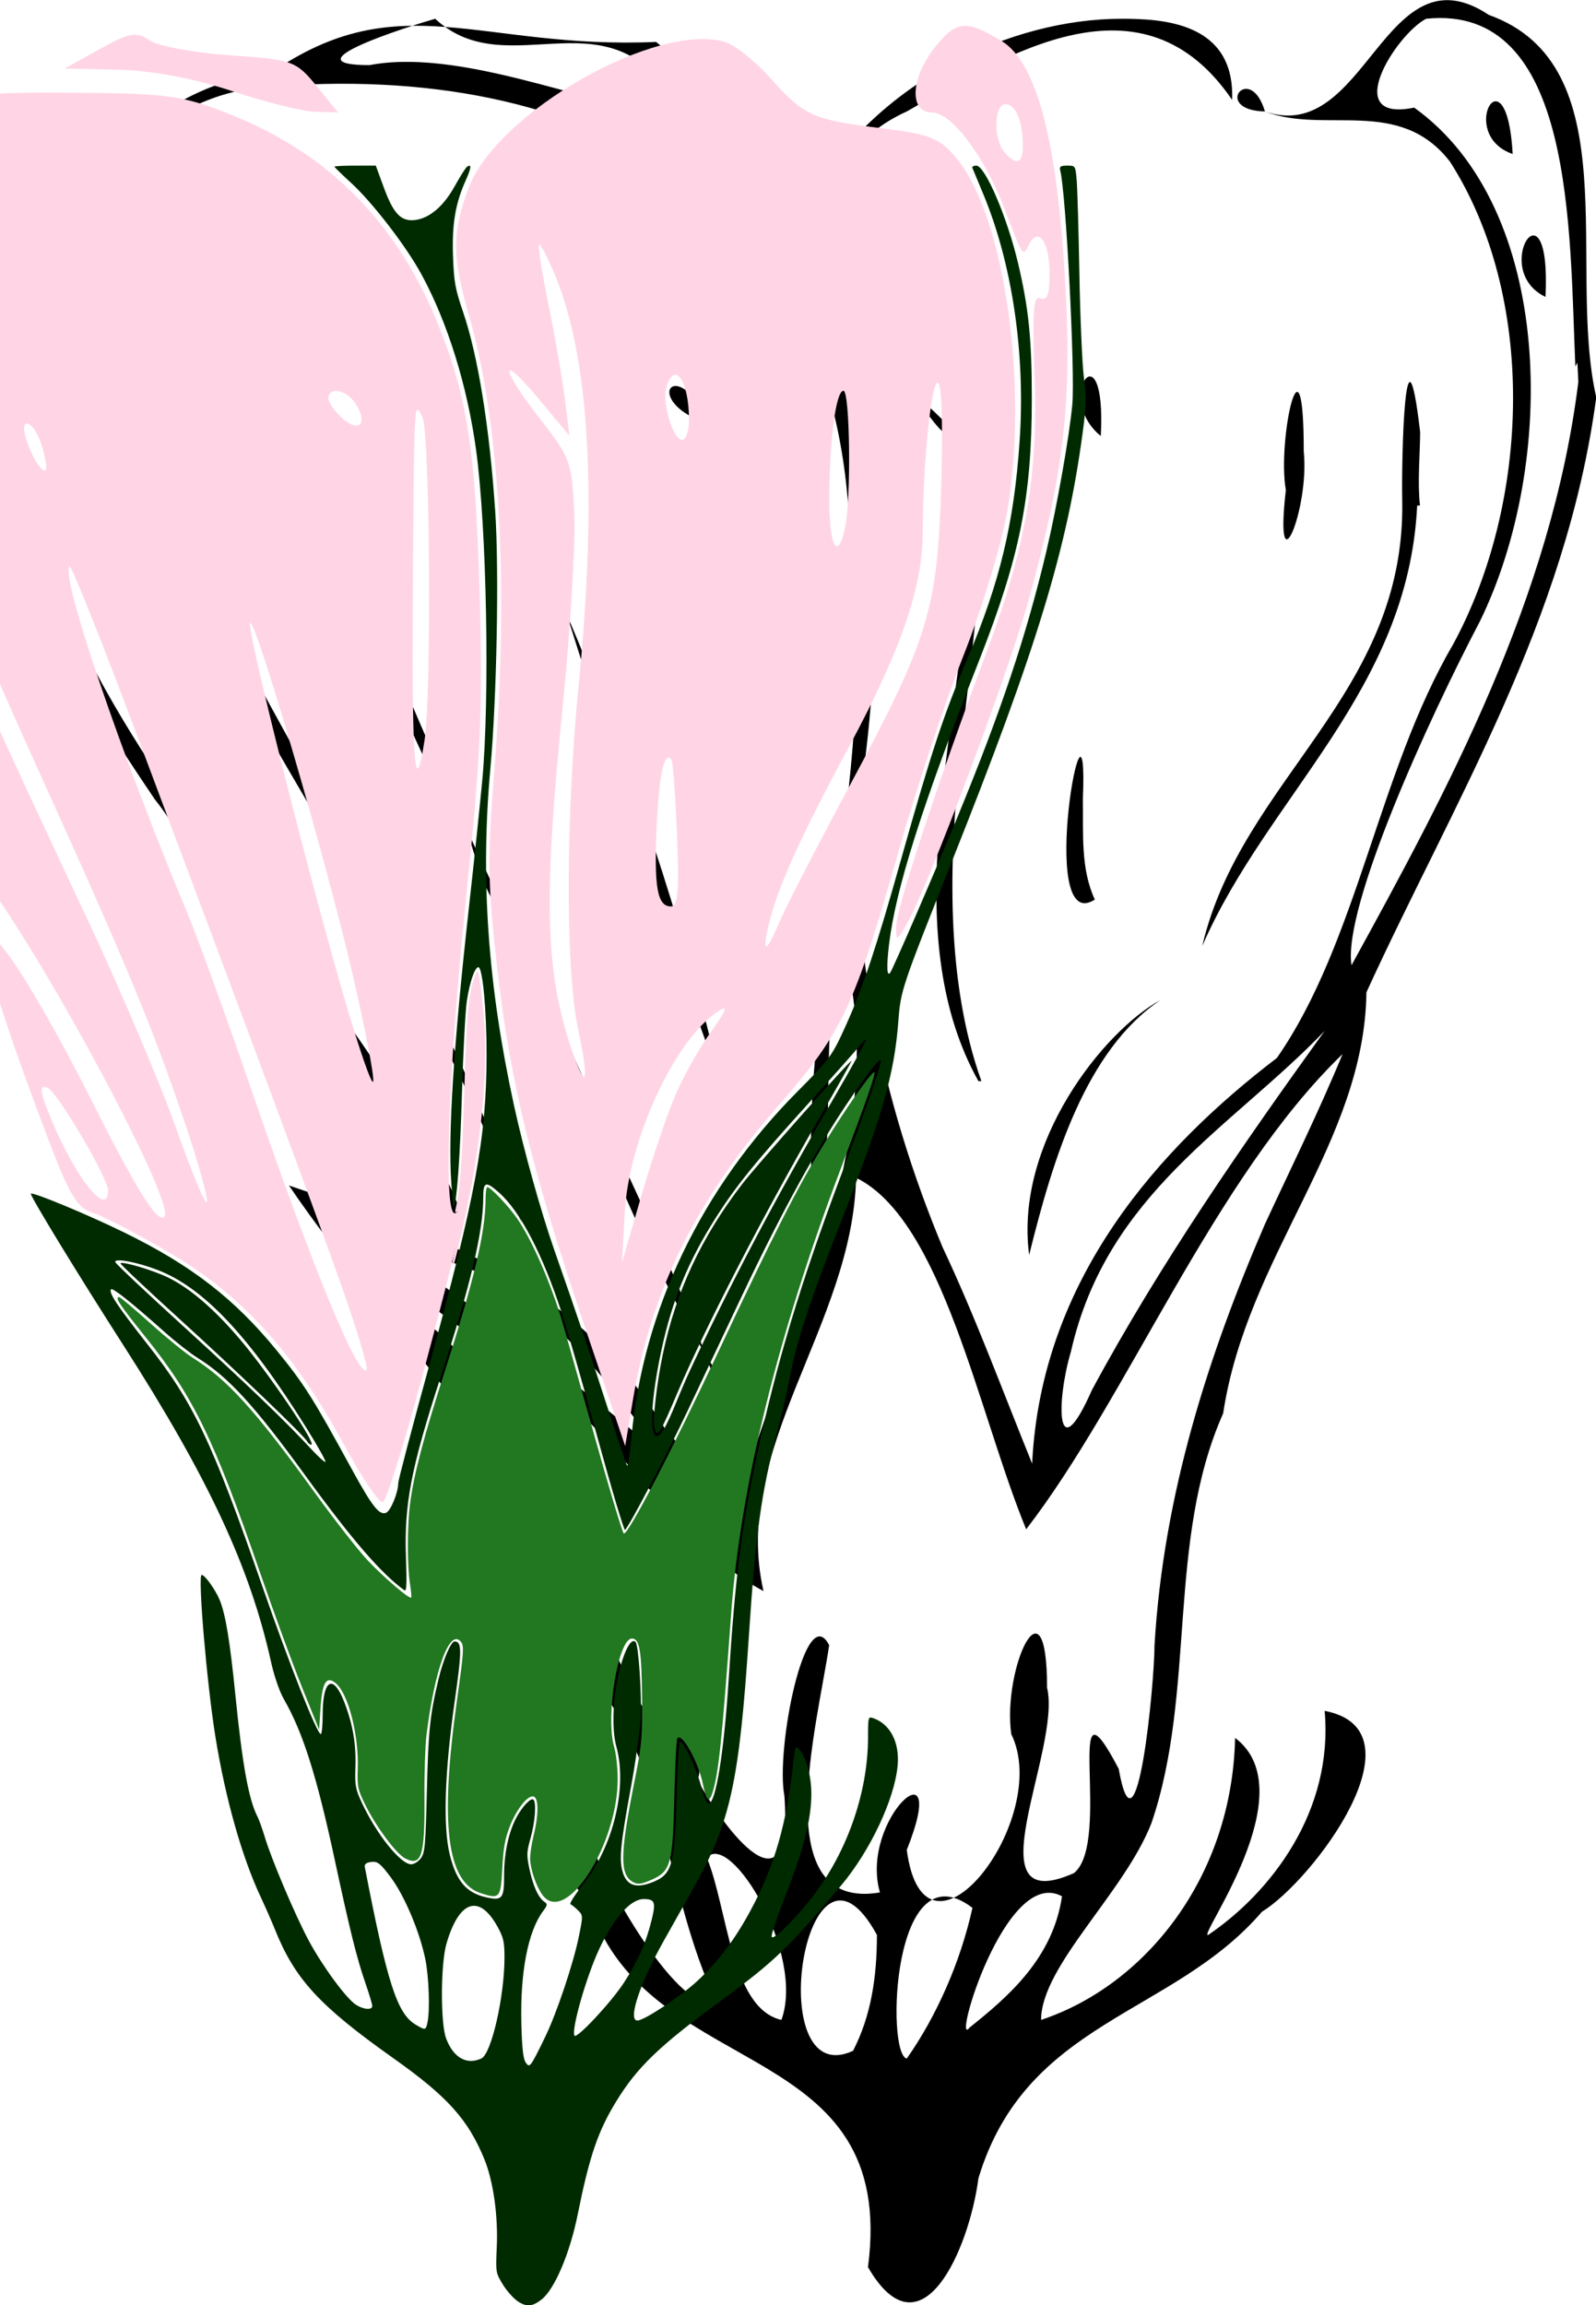 <?xml version="1.0" encoding="UTF-8" standalone="no"?>
<!-- Created with Inkscape (http://www.inkscape.org/) -->

<svg
   xmlns:dc="http://purl.org/dc/elements/1.1/"
   xmlns:cc="http://creativecommons.org/ns#"
   xmlns:rdf="http://www.w3.org/1999/02/22-rdf-syntax-ns#"
   xmlns:svg="http://www.w3.org/2000/svg"
   xmlns="http://www.w3.org/2000/svg"
   xmlns:sodipodi="http://sodipodi.sourceforge.net/DTD/sodipodi-0.dtd"
   xmlns:inkscape="http://www.inkscape.org/namespaces/inkscape"
   version="1.1"
   id="svg2162"
   xml:space="preserve"
   width="436.223"
   height="629.991"
   viewBox="0 0 436.223 629.991"
   sodipodi:docname="4.svg"
   inkscape:version="0.92.2 5c3e80d, 2017-08-06"><defs
     id="defs2166" /><sodipodi:namedview
     pagecolor="#ffffff"
     bordercolor="#666666"
     borderopacity="1"
     objecttolerance="10"
     gridtolerance="10"
     guidetolerance="10"
     inkscape:pageopacity="0"
     inkscape:pageshadow="2"
     inkscape:window-width="1358"
     inkscape:window-height="801"
     id="namedview2164"
     showgrid="false"
     inkscape:zoom="0.3160553"
     inkscape:cx="208.12366"
     inkscape:cy="201.47055"
     inkscape:window-x="0"
     inkscape:window-y="0"
     inkscape:window-maximized="0"
     inkscape:current-layer="g2172"
     fit-margin-top="0"
     fit-margin-left="0"
     fit-margin-right="0"
     fit-margin-bottom="0" /><g
     id="g2170"
     inkscape:groupmode="layer"
     inkscape:label="Hibiscus_Salvia_Firewheel"
     transform="matrix(0,-1.333,-1.333,0,498.501,917.862)"><g
       id="g2172"
       transform="matrix(792,0,0,612,-344.085,-237.3)"><path
         style="fill:#000000;stroke-width:0"
         d="m 1.201,0.464 c -0.058,0.01 -0.105,0.048 -0.154,0.077 -0.039,6.7351e-4 -0.068,0.04 -0.109,0.048 -0.033,0.019 -0.072,0.009 -0.106,0.024 -0.018,0.009 -0.037,0.037 -0.051,0.037 0.009,-0.035 0.037,-0.064 0.073,-0.065 -0.014,-0.024 -0.052,0.013 -0.051,0.009 0.011,-0.021 0.032,-0.042 0.058,-0.039 -0.005,-0.034 -0.044,0.004 -0.052,0.021 -0.027,0.03 -0.028,0.079 -0.069,0.095 -0.018,0.003 -0.047,0.019 -0.023,0.037 0.059,-0.01 0.048,0.07 0.091,0.092 0.025,0.021 0.059,0.027 0.09,0.03 -0.006,-0.021 -0.047,-0.011 -0.065,-0.026 -0.017,-0.007 -0.052,-0.034 -0.047,-0.045 0.028,0.017 0.059,0.016 0.082,0.04 0.055,0.017 0.089,0.068 0.129,0.103 -0.012,-0.045 -0.023,-0.095 -0.063,-0.126 -0.007,-0.01 -0.037,-0.023 -0.01,-0.028 0.041,-0.017 0.088,-0.046 0.13,-0.033 -0.009,0.011 -0.047,0.002 -0.066,0.011 0.057,0.007 0.113,-0.022 0.171,-0.012 0.098,-4.2334e-4 0.13,0.096 0.122,0.2 -0.005,0.048 -0.052,0.084 -0.099,0.08 -0.05,-0.018 -0.09,-0.055 -0.125,-0.095 -0.019,-0.018 -0.059,-0.055 -0.07,-0.055 0.023,0.027 0.068,0.049 0.08,0.077 -0.029,-0.006 -0.051,-0.026 -0.077,-0.039 0.026,0.037 0.077,0.034 0.107,0.065 0.031,0.027 0.071,0.061 0.115,0.049 0.039,-0.012 0.07,-0.046 0.073,-0.088 0.023,-0.043 0.006,-0.07 0.008,-0.129 C 1.275,0.749 1.233,0.76 1.252,0.728 1.283,0.705 1.299,0.66 1.299,0.623 1.299,0.609 1.298,0.585 1.278,0.586 1.312,0.616 1.29,0.661 1.275,0.695 1.266,0.721 1.242,0.735 1.217,0.717 1.182,0.705 1.144,0.703 1.107,0.709 1.064,0.717 1.018,0.703 0.981,0.683 0.963,0.672 0.944,0.663 0.925,0.653 0.973,0.65 1.007,0.61 1.03,0.571 c 0.03,-0.027 0.074,-0.034 0.107,-0.059 0.037,-0.026 0.09,-0.028 0.125,0.001 0.017,0.017 0.007,0.042 0.013,0.062 -0.009,-0.034 0.043,-0.04 0.025,-0.075 C 1.287,0.453 1.235,0.474 1.201,0.464 Z m 0.008,0.007 c 0.035,0.002 0.094,1.6744e-4 0.09,0.05 -0.004,0.01 -0.027,0.029 -0.023,0.004 -0.026,-0.047 -0.092,-0.048 -0.133,-0.022 -0.025,0.017 -0.074,0.046 -0.089,0.043 0.045,-0.032 0.095,-0.067 0.151,-0.076 l 0.005,3.261e-4 z m 0.018,0.01 c 0.007,0.019 0.032,-0.002 0,0 z m 0.037,0.011 c 0.005,0.019 0.028,0.002 0,0 z m -0.233,0.057 c -0.032,0.043 -0.089,0.072 -0.123,0.106 0.03,0.016 0.08,0.028 0.091,0.057 -0.038,0.001 -0.07,0.042 -0.107,0.031 0.014,0.034 0.051,0.055 0.063,0.092 0.006,0.012 0.029,0.048 0.006,0.02 -0.025,-0.039 -0.071,-0.049 -0.105,-0.076 0.03,0.002 0.003,-0.019 -0.013,-0.014 -0.013,-0.009 -0.036,-0.032 -0.004,-0.029 0.012,0.003 0.051,-0.007 0.039,-0.015 -0.021,0.004 -0.069,0.021 -0.064,-0.017 0.019,0.007 0.04,-0.024 0.011,-0.009 -0.035,-0.006 0.008,-0.049 0.03,-0.035 0.017,0.003 0.042,-0.012 0.012,-0.012 -0.016,-0.005 -0.06,0.026 -0.048,-0.009 0.008,-0.013 0.055,0.004 0.027,-0.015 -0.026,-0.006 0.022,-0.012 0.032,-0.012 0.039,-0.003 0.075,-0.018 0.109,-0.037 0.015,-0.009 0.029,-0.018 0.044,-0.026 z m 0.006,0.006 c -0.025,0.031 -0.042,0.073 -0.083,0.085 -0.013,0.005 -0.031,0.005 -0.01,-0.007 0.033,-0.023 0.064,-0.051 0.093,-0.078 z m -0.224,0.088 c 0.008,0.019 -0.04,0.037 -0.034,0.031 0.008,-0.013 0.018,-0.028 0.034,-0.031 z m -0.003,0.03 c 0.016,0.027 -0.038,0.029 -0.039,0.022 0.011,-0.01 0.025,-0.018 0.039,-0.022 z m -0.007,0.032 c 0.034,0.024 -0.041,0.039 -0.03,0.008 0.009,-0.006 0.019,-0.008 0.03,-0.008 z m -0.022,0.032 c 0.017,-0.008 0.049,0.017 0.042,0.025 -0.013,-0.007 -0.039,-0.008 -0.042,-0.025 z m 0.494,0.034 c 0.033,0.022 0.006,0.057 0.024,0.082 -0.002,0.009 -0.012,0.05 -0.012,0.022 0.005,-0.034 -0.014,-0.083 -0.012,-0.104 z m -0.348,0.006 c 0.025,0.023 0.052,0.051 0.052,0.087 -0.017,-0.029 -0.033,-0.059 -0.052,-0.087 z M 1.173,0.524 C 1.125,0.527 1.098,0.574 1.059,0.596 1.102,0.583 1.124,0.528 1.174,0.529 c 0.012,3.2622e-4 0.051,-0.001 0.018,-0.006 -0.006,5.262e-5 -0.013,9.3203e-4 -0.019,5.9e-5 z m 0.014,0.038 c -0.015,-0.002 -0.037,0.01 -0.01,0.006 0.013,0.003 0.044,-0.006 0.01,-0.006 z m 0.088,0.013 c 3.249e-4,0.018 0.013,0.005 0,0 z M 1.045,0.61 C 1.032,0.635 1.004,0.646 0.979,0.654 1.008,0.659 1.037,0.629 1.045,0.61 Z m 0.146,0.02 c 0.01,0.016 0.029,-0.002 0,0 z m -0.12,0.002 c -0.01,0.02 0.064,0.002 0.026,0.004 -0.009,-1.6884e-4 -0.018,7.9215e-4 -0.026,-0.004 z m -0.047,0.039 c 0.036,0.026 0.084,0.009 0.125,0.004 0.031,-0.003 0.062,0.004 0.091,0.015 C 1.203,0.659 1.152,0.671 1.109,0.677 1.081,0.681 1.05,0.682 1.024,0.67 Z M 1.19,0.676 C 1.196,0.684 1.222,0.719 1.201,0.693 1.196,0.686 1.19,0.684 1.19,0.676 Z M 1.161,0.735 C 1.142,0.737 1.119,0.731 1.103,0.743 1.131,0.736 1.187,0.744 1.198,0.739 1.187,0.734 1.173,0.735 1.161,0.735 Z M 1.023,0.757 c 0.039,0.019 0.081,0.035 0.122,0.052 -0.038,-0.021 -0.08,-0.039 -0.122,-0.052 z m -0.074,0.002 c 0.035,0.029 0.08,0.047 0.119,0.072 0.006,0.008 0.028,0.012 0.018,0.012 0.023,0.015 0.047,0.03 0.074,0.039 C 1.122,0.861 1.084,0.841 1.049,0.817 1.015,0.799 0.981,0.775 0.948,0.76 Z m 0.245,0.002 c 0.006,0.024 0.019,0.011 0,0 z M 0.987,0.824 C 1.07,0.861 1.143,0.951 1.221,0.965 1.135,0.933 1.065,0.854 0.987,0.824 Z m 0.006,0.043 c 0.004,0.014 0.048,0.041 0.021,0.016 -0.007,-0.005 -0.011,-0.015 -0.021,-0.016 z m 0.189,0.026 c 0.009,0.011 0.02,0.006 0.001,-1.4411e-4 z"
         id="path2719"
         inkscape:connector-curvature="0"
         sodipodi:nodetypes="cccccccccccccccccccccccccccccccccccccccccccccccccccccccccccccccccccccccccccccccccccccccccccccccccccccccccccccccccccccccccccccccccccccccccccccccccccccccc" /><path
         style="fill:#ffd5e5;fill-opacity:1;stroke:none;stroke-width:2.237;stroke-miterlimit:4;stroke-dasharray:none"
         d="m 504.503,532.417 c -16.509,-24.931 -33.926,-40.673 -57.708,-52.159 -11.157,-5.388 -23.076,-10.47 -26.488,-11.292 -5.041,-1.215 -7.704,-4.694 -14.22,-18.579 -12.523,-26.684 -20.364,-46.08 -21.949,-54.294 l -1.454,-7.535 9.608,10.237 c 5.284,5.63 17.356,22.83 26.827,38.22 16.064,26.106 22.978,35.141 25.194,32.926 3.211,-3.211 -30.607,-56.224 -54.413,-85.295 -39.832,-48.642 -67.425,-101.042 -67.425,-128.042 0,-34.915 21.611,-75.032 48.047,-89.19 8.164,-4.372 12.242,-4.805 43.682,-4.636 31.295,0.168 36.459,0.771 52.928,6.184 31.865,10.473 54.54,29.016 68.111,55.699 10.429,20.505 13.307,35.328 14.668,75.524 1.068,31.569 0.404,43.568 -4.585,82.85 -6.178,48.643 -7.74,88.626 -3.357,85.917 3.513,-2.171 1.475,5.883 -11.385,44.996 -6.035,18.355 -11.938,33.694 -13.119,34.088 -1.181,0.394 -7.014,-6.635 -12.963,-15.619 z m -0.457,-42.447 c -8.771,-20.351 -24.174,-54.216 -68.761,-151.178 -12.02,-26.14 -22.288,-47.095 -22.816,-46.567 -2.959,2.959 17.025,50.888 39.699,95.213 3.462,6.768 13.069,28.414 21.348,48.102 20.183,47.993 35.829,78.996 38.512,76.313 0.557,-0.557 -3.034,-10.405 -7.982,-21.883 z M 451.178,444.477 C 440.441,418.538 431.523,400.978 403.463,350.524 376.884,302.733 363.379,274.865 352.506,245.371 c -8.26,-22.406 -10.048,-19.724 -3.236,4.856 8.348,30.126 18.709,50.87 68.843,137.832 11.192,19.414 24.703,45.353 30.024,57.642 5.321,12.289 9.988,21.403 10.371,20.254 0.383,-1.149 -2.915,-10.815 -7.329,-21.479 z m -25.787,18.316 c 0,-3.363 -16.985,-26.863 -20.236,-27.997 -3.025,-1.056 -2.672,1.048 1.55,9.247 8.109,15.746 18.685,26.359 18.685,18.751 z m 81.695,-59.868 c -8.779,-30.829 -32.418,-96.83 -34.083,-95.164 -1.281,1.281 18.683,66.201 31.358,101.968 4.998,14.104 9.436,24.596 9.863,23.315 0.427,-1.281 -2.785,-14.834 -7.138,-30.119 z m 24.367,-63.258 c 2.371,-12.637 1.8,-83.793 -0.706,-88.099 -2.899,-4.979 -2.821,-6.23 -3.238,52.32 -0.305,42.843 0.777,52.661 3.944,35.779 z m -128.317,-80.561 c -2.45,-6.443 -7.567,-8.365 -5.294,-1.988 1.758,4.931 5.54,9.89 6.676,8.754 0.474,-0.474 -0.148,-3.519 -1.382,-6.766 z M 508.109,247.533 c -3.04,-3.663 -8.887,-4.433 -8.887,-1.17 0,1.161 2.26,3.693 5.022,5.628 5.628,3.942 8.288,0.873 3.864,-4.458 z"
         id="path2742"
         inkscape:connector-curvature="0"
         transform="matrix(0,-0.001,-9.4696972e-4,0,1.434,1.388)" /><path
         style="fill:#ffd5e5;fill-opacity:1;stroke:none;stroke-width:2.237;stroke-miterlimit:4;stroke-dasharray:none"
         d="m 585.452,500.902 c -18.085,-43.578 -25.263,-67.449 -29.645,-98.594 -3.208,-22.799 -3.356,-30.335 -1.055,-53.695 5.007,-50.824 1.969,-95.704 -8.461,-124.999 -5.63,-15.814 -5.664,-22.578 -0.172,-34.675 9.421,-20.753 63.249,-45.737 86.156,-39.988 3.258,0.818 10.144,5.349 15.301,10.068 11.091,10.151 13.841,11.141 37.608,13.537 15.861,1.599 18.989,2.663 24.748,8.422 15.916,15.916 23.958,62.311 16.702,96.355 -1.911,8.966 -8.469,26.584 -14.572,39.153 -6.104,12.568 -15.826,36.443 -21.605,53.055 -15.044,43.247 -18.942,50.01 -40.331,69.976 -27.633,25.795 -42.716,50.622 -48.844,80.402 l -2.631,12.785 z m 29.734,-63.621 c 2.682,-5.195 8.143,-13.167 12.134,-17.715 5.36,-6.107 6.021,-7.608 2.53,-5.741 -14.53,7.771 -30.014,34.999 -31.353,55.135 l -0.902,13.564 6.357,-17.898 c 3.496,-9.844 8.552,-22.149 11.234,-27.345 z m -32.313,-18.523 c -4.24,-16.114 -4.159,-58.096 0.181,-93.963 6.284,-51.938 3.633,-89.524 -7.91,-112.152 -2.552,-5.003 -4.97,-8.746 -5.372,-8.319 -0.403,0.427 1.038,7.824 3.202,16.437 2.163,8.614 4.625,20.192 5.471,25.729 l 1.538,10.068 -10.177,-9.974 c -13.467,-13.199 -13.133,-8.694 0.403,5.432 10.096,10.536 10.617,11.71 11.398,25.69 0.45,8.057 -1.29,31.764 -3.868,52.683 -6.544,53.108 -5.902,72.66 3.093,94.187 4.864,11.642 5.876,8.758 2.041,-5.818 z m 67.603,-29.539 c 2.039,-3.943 12.607,-20.671 23.485,-37.175 26.412,-40.071 29.41,-48.163 30.603,-82.623 0.576,-16.643 0.107,-27.407 -1.195,-27.407 -2.227,0 -4.985,22.421 -5.012,40.747 -0.023,15.17 -7.177,32.181 -24.741,58.83 -16.492,25.022 -24.023,38.637 -26.875,48.58 -2.369,8.26 -0.826,7.866 3.734,-0.952 z m -34.465,-23.594 c -0.542,-10.767 -1.369,-19.996 -1.836,-20.508 -2.37,-2.599 -4.161,3.844 -4.95,17.802 -0.962,17.027 0.158,22.283 4.747,22.283 2.387,0 2.817,-4.132 2.039,-19.576 z m 56.31,-83.898 c 2.079,-7.759 1.655,-37.475 -0.534,-37.475 -2.547,0 -4.712,13.532 -4.743,29.644 -0.025,12.972 2.783,17.138 5.277,7.831 z m -52.285,-29.461 c 0,-10.668 -4.733,-16.397 -7.528,-9.113 -1.605,4.183 2.123,14.523 5.236,14.523 1.261,0 2.293,-2.435 2.293,-5.41 z"
         id="path2744"
         inkscape:connector-curvature="0"
         transform="matrix(0,-0.001,-9.4696972e-4,0,1.434,1.388)" /><path
         style="fill:#ffd5e5;fill-opacity:1;stroke:none;stroke-width:2.237;stroke-miterlimit:4;stroke-dasharray:none"
         d="m 689.421,390.734 c 0.032,-4.921 13.974,-39.469 29.944,-74.203 13.52,-29.405 17.721,-49.095 16.452,-77.107 -0.791,-17.458 -0.402,-21.387 2.027,-20.456 2.168,0.832 3.006,-1.059 3.006,-6.784 0,-8.513 -3.786,-12.937 -6.84,-7.994 -2.193,3.548 -1.963,3.815 -8.156,-9.468 -6.766,-14.51 -17.819,-26.537 -24.388,-26.537 -7.893,0 -7.183,-9.709 1.334,-18.226 6.927,-6.927 10.17,-7.127 21.906,-1.35 12.296,6.053 19.319,29.073 21.671,71.034 1.654,29.514 -1.069,47.533 -12.221,80.886 -6.712,20.074 -33.847,79.032 -41.216,89.553 -3.307,4.722 -3.546,4.766 -3.518,0.652 z m 42.479,-213.417 c 0,-6.668 -2.412,-11.369 -5.833,-11.369 -3.833,0 -4.141,9.267 -0.432,12.976 3.902,3.902 6.264,3.296 6.264,-1.607 z"
         id="path2746"
         inkscape:connector-curvature="0"
         transform="matrix(0,-0.001,-9.4696972e-4,0,1.434,1.388)" /><path
         style="fill:#ffd5e5;fill-opacity:1;stroke:none;stroke-width:2.237;stroke-miterlimit:4;stroke-dasharray:none"
         d=""
         id="path2748"
         inkscape:connector-curvature="0"
         transform="matrix(0,-0.001,-9.4696972e-4,0,1.434,1.388)" /><path
         style="fill:#ffd5e5;fill-opacity:1;stroke:none;stroke-width:2.237;stroke-miterlimit:4;stroke-dasharray:none"
         d="m 466.782,162.29 c -12.518,-3.413 -26.904,-5.609 -38.028,-5.805 l -17.892,-0.315 11.67,-5.295 c 10.045,-4.558 12.38,-4.895 16.774,-2.42 2.807,1.581 14.926,3.421 26.932,4.088 20.901,1.162 22.134,1.52 29.042,8.428 l 7.214,7.214 -7.787,-0.203 c -4.283,-0.111 -16.849,-2.673 -27.923,-5.692 z"
         id="path2750"
         inkscape:connector-curvature="0"
         transform="matrix(0,-0.001,-9.4696972e-4,0,1.434,1.388)" /><path
         style="fill:#ffd5e5;fill-opacity:1;stroke:none;stroke-width:0.791;stroke-miterlimit:4;stroke-dasharray:none"
         d="m 540.818,482.43 c 0.005,-0.616 0.539,-2.868 1.187,-5.004 1.412,-4.655 1.581,-9.511 0.302,-8.721 -0.567,0.351 -0.722,0.019 -0.44,-0.942 1.47,-5.001 2.225,-13.395 2.877,-31.984 0.707,-20.153 1.348,-26.119 3.343,-31.107 0.847,-2.118 0.956,-2.166 1.509,-0.671 0.328,0.887 1.026,5.296 1.551,9.797 1.826,15.664 -0.517,35.997 -6.774,58.763 -2.709,9.857 -3.574,12.258 -3.556,9.868 z"
         id="path2752"
         inkscape:connector-curvature="0"
         transform="matrix(0,-0.001,-9.4696972e-4,0,1.434,1.388)" /><path
         style="fill:#217821;fill-opacity:1;stroke:none;stroke-width:0.791;stroke-miterlimit:4;stroke-dasharray:none"
         d="m 571.043,655.517 c -2.06,-2.193 -4.047,-6.794 -4.235,-9.809 -0.077,-1.234 0.449,-4.176 1.169,-6.539 1.649,-5.412 1.711,-10.014 0.144,-10.615 -1.824,-0.7 -5.664,3.087 -8.027,7.916 -1.678,3.43 -2.255,5.998 -2.611,11.631 -0.52,8.217 -0.862,8.535 -7.298,6.802 -11.317,-3.047 -13.688,-19.012 -7.856,-52.902 2.274,-13.214 2.392,-14.685 1.27,-15.807 -3.728,-3.728 -8.767,7.424 -11.506,25.462 -0.448,2.953 -0.763,10.784 -0.7,17.402 0.151,15.77 -0.977,18.631 -6.45,16.364 -2.981,-1.235 -9.745,-8.652 -13.371,-14.661 -2.499,-4.142 -2.72,-5.005 -2.523,-9.829 0.383,-9.372 -3.208,-20.676 -7.451,-23.456 -3.107,-2.036 -4.476,-0.129 -5.031,7.008 l -0.448,5.759 -5.672,-11.47 c -3.119,-6.308 -9.507,-20.546 -14.194,-31.64 -15.313,-36.245 -22.236,-47.892 -37.959,-63.868 -9.174,-9.322 -10.763,-11.277 -9.162,-11.277 0.354,0 5.071,3.239 10.481,7.199 5.41,3.959 11.794,8.198 14.187,9.42 11.596,5.922 20.826,14.231 40.58,36.53 6.818,7.697 14.948,16.191 18.068,18.875 5.502,4.736 13.987,10.644 14.517,10.109 0.144,-0.145 -0.048,-1.866 -0.427,-3.824 -0.938,-4.855 -0.914,-15.962 0.047,-21.885 1.328,-8.185 4.508,-18.033 11.83,-36.649 9.768,-24.831 13.469,-37.68 13.469,-46.756 0,-1.692 0.267,-3.073 0.593,-3.069 1.118,0.015 7.25,5.3 10.082,8.689 4.688,5.612 10.339,15.984 14.439,26.503 0.678,1.74 5.539,15.775 10.801,31.189 5.262,15.414 9.944,28.146 10.404,28.293 1.389,0.445 15.923,-22.349 31.623,-49.595 18.506,-32.115 26.473,-44.907 35.332,-56.727 7.391,-9.862 16.392,-20.322 16.98,-19.733 0.478,0.478 -2.477,7.384 -11.396,26.627 -21.018,45.349 -33.481,86.666 -36.57,121.243 -3.18,35.587 -4.219,43.705 -6.284,49.068 -1.115,2.897 -2.03,2.224 -3.18,-2.343 -1.537,-6.106 -7.003,-14.15 -8.56,-12.599 -0.324,0.322 -0.779,7.409 -1.012,15.749 -0.523,18.71 -1.174,20.649 -7.718,22.987 -3.348,1.196 -4.58,1.317 -6.146,0.603 -4.423,-2.015 -4.365,-7.487 0.282,-26.62 2.72,-11.198 2.874,-12.535 2.748,-23.773 -0.145,-12.981 -0.817,-16.173 -3.401,-16.173 -4.62,0 -8.901,21.416 -5.93,29.663 0.627,1.74 1.156,5.593 1.175,8.562 0.116,18.013 -17.334,40.235 -25.102,31.966 z"
         id="path2754"
         inkscape:connector-curvature="0"
         transform="matrix(0,-0.001,-9.4696972e-4,0,1.434,1.388)" /><path
         style="fill:#002b00;fill-opacity:1;stroke:none;stroke-width:0.791;stroke-miterlimit:4;stroke-dasharray:none"
         d="m 562.971,766.656 c -1.506,-0.758 -3.862,-2.861 -5.235,-4.675 -2.458,-3.247 -2.49,-3.405 -2.103,-10.283 0.482,-8.563 -1.177,-18.123 -4.18,-24.095 -5.462,-10.859 -12.365,-17.101 -30.53,-27.602 -24.746,-14.306 -32.947,-21.586 -39.628,-35.18 -1.069,-2.175 -3.173,-6.091 -4.676,-8.701 -6.36,-11.045 -11.875,-26.929 -15.243,-43.901 -2.883,-14.527 -5.984,-44.296 -4.614,-44.296 1.064,0 4.611,4.04 6.049,6.89 1.952,3.871 3.427,11.165 5.243,25.941 2.338,19.022 4.461,28.577 7.378,33.205 0.553,0.877 1.655,3.375 2.45,5.55 2.238,6.127 10.218,21.477 14.734,28.344 4.653,7.074 12.623,15.91 15.863,17.586 2.575,1.332 5.437,1.49 5.437,0.301 0,-0.459 -1.032,-3.259 -2.293,-6.223 -2.847,-6.691 -5.209,-14.436 -10.269,-33.679 -6.018,-22.885 -10.688,-34.926 -17.027,-43.901 -1.478,-2.093 -3.259,-6.298 -4.321,-10.206 -7.054,-25.947 -21.047,-50.422 -49.562,-86.691 -15.184,-19.313 -31.329,-40.894 -30.907,-41.315 0.556,-0.556 19.063,5.719 31.325,10.622 22.481,8.989 36.88,18.083 51.059,32.246 9.168,9.158 12.003,12.817 25.15,32.46 6.769,10.113 9.187,12.628 11.451,11.91 1.555,-0.494 4.096,-5.541 4.096,-8.136 0,-0.735 4.62,-15.055 10.267,-31.822 15.595,-46.305 19.295,-62.582 19.333,-85.065 0.021,-12.339 -1.326,-24.126 -2.758,-24.126 -1.198,0 -2.945,4.206 -3.873,9.32 -0.489,2.696 -1.22,14.072 -1.625,25.278 -0.631,17.485 -1.727,29.892 -2.727,30.893 -0.151,0.151 -0.533,-2.836 -0.85,-6.636 -1.116,-13.393 0.806,-37.77 5.937,-75.33 1.704,-12.474 3.705,-28.019 4.447,-34.545 2.564,-22.565 1.489,-69.364 -2.077,-90.426 -2.988,-17.648 -9.541,-34.813 -18.315,-47.973 -5.155,-7.732 -16.488,-19.725 -23.727,-25.107 -2.965,-2.205 -5.391,-4.138 -5.391,-4.295 0,-0.158 3.115,-0.286 6.921,-0.286 l 6.921,8.6e-4 2.677,5.953 c 3.288,7.313 5.833,9.435 10.662,8.891 4.776,-0.538 9.433,-3.821 13.117,-9.245 1.76,-2.592 3.581,-4.948 4.047,-5.236 1.657,-1.024 1.53,0.233 -0.37,3.667 -3.486,6.302 -4.657,12.033 -4.258,20.828 0.316,6.963 0.737,8.862 3.341,15.085 5.035,12.03 8.89,31.509 10.789,54.503 1.342,16.259 0.538,50.989 -1.631,70.475 -3.345,30.047 -0.863,58.959 7.879,91.785 3.302,12.398 9.079,29.306 13.639,39.917 7.739,18.009 12.367,29.193 18.021,43.543 3.163,8.028 5.987,14.863 6.277,15.189 0.29,0.326 0.956,-3.233 1.481,-7.91 3.897,-34.704 23.507,-67.981 55.609,-94.362 10.974,-9.019 11.576,-9.691 16.304,-18.234 5.682,-10.268 10.112,-21.152 18.434,-45.295 10.049,-29.152 14.172,-39.325 22.191,-54.757 10.884,-20.943 15.593,-36.932 17.491,-59.389 2.024,-23.944 -2.48,-48.79 -12.307,-67.896 -1.79,-3.48 -3.377,-6.595 -3.526,-6.921 -0.149,-0.326 0.445,-0.593 1.32,-0.593 2.951,0 10.351,14.102 13.99,26.66 3.562,12.292 4.613,20.73 4.61,37.016 -0.006,27.033 -4.006,43.26 -17.649,71.586 -19.168,39.797 -28.009,62.549 -30.205,77.737 -0.847,5.859 -0.69,8.875 0.397,7.625 1.025,-1.178 14.761,-27.093 22.619,-42.676 14.544,-28.839 23.028,-49.532 29.682,-72.402 3.557,-12.223 7.811,-31.847 8.733,-40.288 0.965,-8.832 -2.133,-57.834 -4.039,-63.873 -0.359,-1.138 0.056,-1.384 2.328,-1.384 2.755,0 2.766,0.015 3.184,4.153 0.231,2.284 0.633,13.763 0.894,25.51 0.261,11.746 0.928,24.38 1.482,28.075 0.876,5.841 0.83,7.804 -0.348,15.029 -5.202,31.898 -15.358,59.09 -43.874,117.469 -16.777,34.346 -17.141,35.232 -17.906,43.548 -1.338,14.551 -5.344,25.978 -19.258,54.932 -10.634,22.128 -14.8,32.491 -17.171,42.714 -0.858,3.698 -2.767,10.461 -4.244,15.029 -5.285,16.353 -7.153,27.383 -9.442,55.766 -3.184,39.478 -6.175,50.634 -18.288,68.224 -2.771,4.024 -7.356,10.673 -10.188,14.776 -8.025,11.626 -12.157,21.808 -8.849,21.808 2.224,0 14.424,-6.56 19.988,-10.747 7.028,-5.29 12.607,-11.304 17.867,-19.261 8.208,-12.416 12.235,-23.909 14.518,-41.431 0.438,-3.363 0.643,-3.686 1.752,-2.768 2.326,1.925 4.134,7.206 4.152,12.129 0.025,6.878 -2.502,15.097 -8.421,27.387 -2.858,5.935 -5.054,11.221 -4.879,11.747 0.381,1.142 6.296,-3.415 12.422,-9.57 12.436,-12.494 19.879,-29.352 19.879,-45.023 0,-5.457 0.053,-5.608 1.78,-5.11 5.668,1.637 8.818,6.623 8.141,12.888 -0.995,9.203 -9.187,23.389 -18.999,32.899 -17.478,16.939 -22.445,20.828 -39.992,31.314 -20.903,12.491 -28.252,18.252 -35.335,27.695 -6.104,8.139 -8.93,14.916 -12.866,30.849 -2.636,10.672 -7.773,20.519 -12.138,23.268 -3.032,1.91 -4.84,2.064 -7.646,0.652 z m 8.8,-72.307 c 3.931,-6.57 9.589,-20.336 11.407,-27.753 1.369,-5.586 1.368,-5.607 -0.338,-6.988 -0.941,-0.762 -2.072,-1.506 -2.513,-1.653 -0.441,-0.147 1.458,-2.585 4.221,-5.416 10.151,-10.404 14.924,-26.569 11.137,-37.72 -1.707,-5.027 -1.097,-14.593 1.398,-21.915 1.733,-5.087 3.847,-7.836 5.078,-6.605 1,1 2.086,14.506 1.67,20.781 -0.23,3.48 -1.664,11.845 -3.185,18.589 -3.522,15.609 -4.048,19.808 -2.914,23.244 1.232,3.734 4.216,4.757 9.39,3.221 7.307,-2.17 8.165,-4.49 8.762,-23.696 0.287,-9.249 0.771,-15.005 1.258,-14.967 1.283,0.101 5.798,8.167 7.124,12.728 0.723,2.488 1.677,4.216 2.327,4.216 2.417,0 5.143,-13.756 6.74,-34.013 2.218,-28.127 4.198,-40.917 9.509,-61.407 6.361,-24.544 14.585,-46.88 27.92,-75.832 9.756,-21.182 14.069,-31.444 13.463,-32.036 -0.223,-0.218 -2.179,1.562 -4.347,3.955 -13.515,14.92 -26.82,34.133 -42.998,62.094 -5.538,9.571 -13.266,22.919 -17.172,29.663 -6.916,11.937 -19.833,32.01 -21.104,32.796 -0.348,0.215 -4.476,-11.08 -9.174,-25.101 -4.698,-14.021 -10.104,-29.408 -12.015,-34.193 -6.398,-16.025 -13.868,-27.726 -20.999,-32.891 -4.482,-3.247 -5.322,-3.038 -5.322,1.325 0,9.338 -4.23,23.899 -14.211,48.92 -10.017,25.11 -12.328,34.954 -11.667,49.685 0.31,6.908 0.183,9.159 -0.497,8.764 -7.684,-4.461 -17.7,-13.924 -33.345,-31.506 -16.89,-18.981 -25.7,-26.823 -35.991,-32.038 -2.393,-1.212 -7.376,-4.403 -11.074,-7.09 -11.194,-8.133 -17.395,-12.163 -17.914,-11.644 -0.879,0.879 2.122,4.576 12.094,14.897 15.636,16.183 21.775,26.728 38.614,66.328 9.039,21.257 18.296,40.341 19.567,40.341 0.35,0 0.636,-2.412 0.636,-5.361 0,-9.747 3.575,-11.278 7.346,-3.146 2.795,6.029 3.882,11.316 3.62,17.606 -0.209,5 0.013,5.963 2.276,9.888 4.913,8.521 12.902,16.608 16.407,16.608 0.96,0 2.424,-0.749 3.253,-1.664 1.344,-1.484 1.561,-3.468 2.005,-18.391 0.494,-16.599 1.015,-20.671 3.909,-30.57 1.559,-5.331 4.146,-10.283 5.372,-10.283 2.468,0 2.475,2.367 0.045,16.313 -3.377,19.387 -3.967,34.339 -1.656,41.948 2.209,7.274 5.563,10.476 12.234,11.681 5.389,0.973 5.989,0.36 5.974,-6.105 -0.014,-6.071 1.576,-11.984 4.298,-15.982 1.962,-2.882 4.654,-5.155 5.492,-4.637 1.082,0.669 0.611,6.084 -0.915,10.503 -1.341,3.884 -1.376,4.678 -0.374,8.524 1.203,4.617 2.971,7.787 4.969,8.905 1.14,0.638 1.097,0.91 -0.409,2.552 -5.045,5.502 -7.704,16.684 -7.285,30.639 0.199,6.634 0.61,9.718 1.424,10.7 1.368,1.648 1.513,1.495 6.482,-6.808 z m -21.291,5.754 c 3.351,-1.274 7.732,-16.896 7.732,-27.573 0,-4.351 -0.339,-5.544 -2.443,-8.602 -6.117,-8.89 -12.827,-6.978 -17.008,4.847 -1.949,5.511 -2.018,21.679 -0.111,25.832 2.432,5.297 6.897,7.37 11.83,5.495 z m 47.702,-20.649 c 4.675,-5.811 7.516,-11.067 9.381,-17.354 1.405,-4.735 1.011,-5.554 -2.682,-5.569 -4.424,-0.018 -10.099,5.193 -14.981,13.756 -4.298,7.538 -9.31,21.857 -8.251,23.571 0.662,1.071 12.104,-8.898 16.533,-14.404 z m -65.781,10.876 c 0.894,-3.336 0.501,-12.614 -0.74,-17.486 -1.909,-7.493 -6.957,-17.231 -11.517,-22.221 -3.509,-3.839 -4.438,-4.441 -6.543,-4.236 -1.708,0.166 -2.368,0.6 -2.173,1.426 7.447,31.451 10.798,39.974 16.898,42.981 3.364,1.658 3.511,1.641 4.075,-0.464 z M 491.873,527.781 c -19.218,-25.169 -34.504,-38.4 -49.938,-43.225 -6.946,-2.171 -14.531,-3.317 -14.119,-2.132 0.152,0.437 10.421,8.335 22.82,17.552 21.429,15.928 34.469,26.148 42.997,33.698 2.114,1.871 4.179,3.402 4.59,3.402 0.411,0 -2.447,-4.182 -6.35,-9.294 z m 119.968,0 c 0.842,-1.196 2.611,-4.365 3.93,-7.042 1.32,-2.677 3.386,-6.592 4.592,-8.701 13.729,-24.015 28.341,-46.611 47.618,-73.64 6.593,-9.245 11.7,-16.809 11.348,-16.809 -0.352,0 -1.318,0.762 -2.147,1.694 -0.829,0.932 -8.448,7.945 -16.931,15.584 -17.923,16.14 -24.375,22.63 -31.187,31.368 -9.241,11.854 -14.625,22.516 -18.226,36.096 -4.628,17.453 -4.102,28.704 1.003,21.449 z"
         id="path2758"
         inkscape:connector-curvature="0"
         transform="matrix(0,-0.001,-9.4696972e-4,0,1.434,1.388)" /><path
         style="fill:#002b00;fill-opacity:1;stroke:none;stroke-width:0.791;stroke-miterlimit:4;stroke-dasharray:none"
         d="m 492.121,531.471 c -0.963,-1.559 -23.369,-19.084 -43.289,-33.861 -10.781,-7.997 -19.457,-14.683 -19.282,-14.858 0.628,-0.628 11.323,1.994 16.177,3.967 7.245,2.944 15.206,8.54 23.721,16.675 9.42,8.999 25.984,28.935 24.042,28.935 -0.461,0 -1.077,-0.386 -1.369,-0.858 z"
         id="path2760"
         inkscape:connector-curvature="0"
         transform="matrix(0,-0.001,-9.4696972e-4,0,1.434,1.388)" /><path
         style="fill:#002b00;fill-opacity:1;stroke:none;stroke-width:0.791;stroke-miterlimit:4;stroke-dasharray:none"
         d="m 608.448,527.608 c -0.64,-2.018 0.747,-11.914 2.796,-19.937 4.374,-17.13 12.846,-31.964 26.594,-46.565 5.118,-5.435 36.651,-34.394 36.651,-33.659 0,0.19 -4.872,7.226 -10.827,15.635 -18.845,26.611 -38.18,57.162 -47.472,75.01 -6.138,11.79 -6.772,12.57 -7.742,9.517 z"
         id="path2762"
         inkscape:connector-curvature="0"
         transform="matrix(0,-0.001,-9.4696972e-4,0,1.434,1.388)" /></g></g></svg>